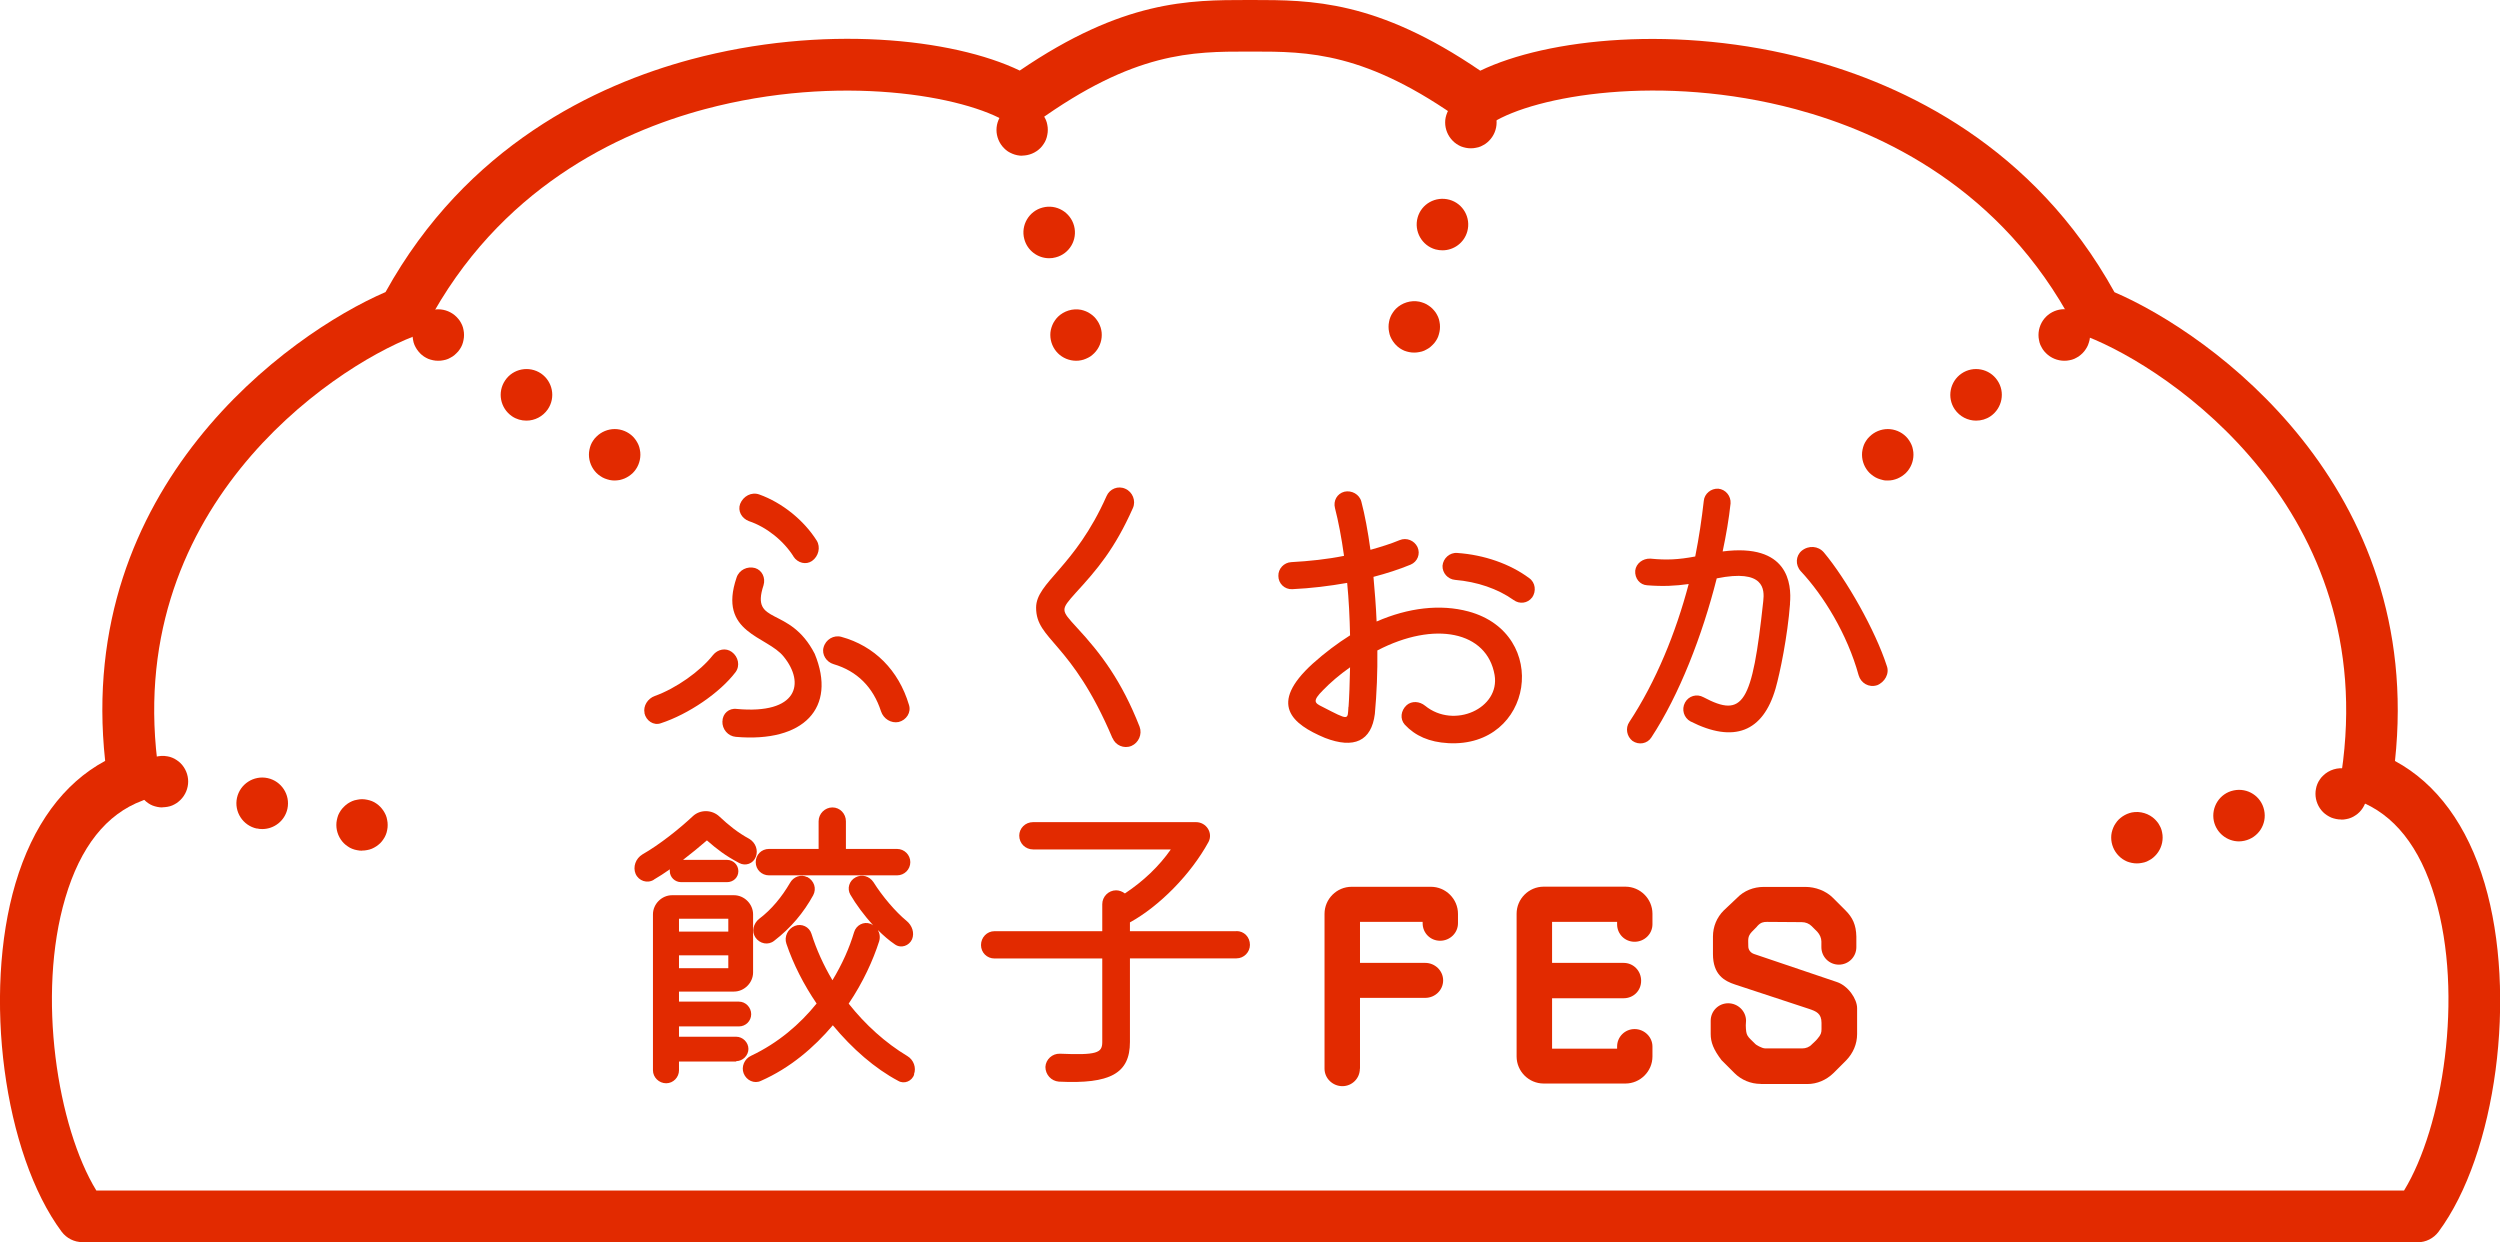 <?xml version="1.0" encoding="UTF-8"?>
<svg id="_レイヤー_2" data-name="レイヤー 2" xmlns="http://www.w3.org/2000/svg" viewBox="0 0 198.75 98.75">
  <defs>
    <style>
      .cls-1 {
        fill: #e22a00;
        stroke-width: 0px;
      }
    </style>
  </defs>
  <g id="_レイヤー_1-2" data-name="レイヤー 1">
    <g>
      <g>
        <g>
          <path class="cls-1" d="M51.24,56.68c-.12-.55.25-1.15.82-1.35,1.67-.6,3.6-1.95,4.62-3.25.38-.47,1.02-.6,1.5-.25.52.38.67,1.1.3,1.6-1.25,1.65-3.75,3.35-5.95,4.07-.57.2-1.17-.2-1.3-.82ZM57.44,57.33c0-.6.52-1.05,1.12-.97,4.87.45,5.45-2.05,3.75-4.15-1.32-1.67-5.27-1.85-3.75-6.3.2-.6.85-.92,1.47-.75.55.17.85.77.67,1.37-1.07,3.25,2.07,1.55,4.07,5.45,1.77,4.3-.87,7.07-6.27,6.6-.62-.05-1.1-.6-1.07-1.25ZM63.09,44.25c-.8-1.27-2.15-2.35-3.55-2.82-.6-.23-.9-.82-.7-1.37.25-.62.9-.97,1.52-.75,1.82.65,3.55,2.05,4.57,3.67.32.52.15,1.25-.38,1.62-.47.32-1.12.17-1.47-.35ZM70.04,56.55c-.62-1.92-1.9-3.2-3.77-3.75-.58-.17-.95-.77-.8-1.32.17-.65.82-1.02,1.42-.85,2.62.72,4.55,2.65,5.37,5.4.2.6-.2,1.22-.82,1.37-.6.12-1.2-.25-1.4-.85Z"/>
          <path class="cls-1" d="M88.44,58.68c-3.27-7.72-6.07-7.77-6.07-10.37,0-2.02,3.07-3.17,5.6-8.87.25-.58.92-.85,1.5-.58.57.25.85.95.6,1.52-1.45,3.27-2.87,4.92-4.55,6.75-1.22,1.37-1.2,1.35.08,2.75,1.92,2.07,3.57,4.25,5,7.9.22.6-.08,1.27-.65,1.52-.6.25-1.27-.05-1.5-.62Z"/>
          <path class="cls-1" d="M115.13,59.08c-1.5-.08-2.62-.58-3.45-1.47-.4-.45-.32-1.12.15-1.55.4-.35,1.02-.32,1.47.05,2.3,1.87,5.97.2,5.52-2.45-.6-3.47-4.77-4.32-9.32-1.95.02,1.7-.05,3.42-.2,5.05-.27,2.15-1.65,2.8-3.97,1.9-2.62-1.1-4.52-2.67-.97-5.9.97-.87,1.97-1.62,2.97-2.25-.03-1.45-.1-2.85-.23-4.17-1.42.25-2.87.43-4.37.5-.6.03-1.1-.45-1.1-1.05-.02-.58.45-1.07,1.02-1.1,1.45-.08,2.87-.23,4.2-.5-.2-1.45-.45-2.75-.72-3.8-.15-.58.17-1.15.75-1.3.57-.13,1.2.2,1.35.8.27,1.02.52,2.35.72,3.82.82-.23,1.6-.47,2.32-.77.55-.23,1.17.03,1.42.55.25.55,0,1.17-.55,1.4-.92.38-1.92.7-2.95.97.1,1.12.2,2.32.25,3.55,2.52-1.1,5.07-1.4,7.3-.8,6.55,1.77,5.17,10.85-1.62,10.47ZM107.21,56.2c.05-.65.1-2,.12-3.15-.85.6-1.57,1.22-2.15,1.82-.87.87-.67,1.02-.05,1.32,2.17,1.12,2,1.05,2.07,0ZM121.8,47.5c-.35.47-1,.55-1.47.2-1.27-.9-2.9-1.45-4.65-1.6-.58-.05-1.02-.55-1-1.12.05-.6.58-1.07,1.17-1.02,2.15.15,4.2.87,5.72,2,.5.35.58,1.05.23,1.55Z"/>
          <path class="cls-1" d="M142.31,47.98c-.2,2.62-.8,5.52-1.15,6.75-1,3.47-3.32,4.37-6.77,2.62-.52-.28-.73-.95-.43-1.5.28-.52.93-.72,1.47-.42,3.15,1.67,3.87.57,4.75-7.65.1-.92.1-2.57-3.7-1.8-1.15,4.55-2.97,9.25-5.2,12.65-.32.5-1,.62-1.5.27-.45-.35-.58-1.02-.25-1.5,2.12-3.22,3.7-7.1,4.72-10.97-1.05.15-2.05.2-3.3.1-.58-.03-1-.55-.95-1.17.07-.57.6-.97,1.2-.95,1.3.13,2.25.08,3.57-.17.3-1.5.52-3,.68-4.42.05-.57.57-1,1.15-.97.58.05,1.02.58.98,1.17-.13,1.22-.35,2.5-.63,3.82,5.2-.67,5.5,2.55,5.35,4.15ZM149.21,54.48c-.63.2-1.27-.17-1.45-.8-.9-3.27-2.8-6.35-4.6-8.27-.45-.5-.4-1.22.07-1.62.55-.45,1.32-.4,1.77.13,1.8,2.15,4.1,6.22,5,9.02.23.6-.15,1.3-.8,1.55Z"/>
        </g>
        <g>
          <path class="cls-1" d="M108.11,84.96c0,.77-.62,1.39-1.39,1.39s-1.42-.62-1.42-1.39v-12.31c0-1.18.97-2.15,2.15-2.15h6.31c1.18,0,2.15.97,2.15,2.15v.75c0,.77-.64,1.39-1.42,1.39s-1.39-.62-1.39-1.39v-.11h-4.98v3.26h5.19c.77,0,1.42.62,1.42,1.39s-.64,1.39-1.42,1.39h-5.19v5.62Z"/>
          <path class="cls-1" d="M122.72,86.14c-1.18,0-2.15-.97-2.15-2.15v-11.35c0-1.18.97-2.15,2.15-2.15h6.5c1.18,0,2.15.97,2.15,2.15v.84c0,.77-.64,1.39-1.42,1.39s-1.39-.62-1.39-1.39v-.19h-5.17v3.26h5.69c.77,0,1.39.62,1.39,1.42s-.62,1.39-1.39,1.39h-5.69v4.01h5.17v-.17c0-.77.62-1.39,1.39-1.39s1.42.62,1.42,1.39v.79c0,1.18-.97,2.15-2.15,2.15h-6.5Z"/>
          <path class="cls-1" d="M139.97,86.17c-.79,0-1.54-.32-2.08-.86l-1.03-1.03c-.64-.84-.86-1.42-.86-2.08v-1.05c0-.77.62-1.39,1.39-1.39s1.42.62,1.42,1.39c0,.02-.02.34-.02.36.02.88.11.84.77,1.5,0,.02.49.34.79.34h2.92c.3,0,.58-.11.77-.32.15-.15.32-.28.45-.45.28-.32.32-.49.32-.77v-.49c0-.75-.41-.92-1.01-1.12l-5.86-1.93c-.86-.28-1.76-.79-1.76-2.42v-1.39c0-.79.3-1.52.86-2.08l1.07-1.01c.54-.56,1.31-.86,2.1-.86h3.33c.77,0,1.61.3,2.17.86l1.01,1.01c.56.56.84,1.14.86,2.08v.84c0,.77-.62,1.39-1.39,1.39s-1.39-.62-1.39-1.39v-.45c0-.28-.13-.56-.32-.77l-.45-.45c-.21-.21-.49-.32-.79-.32-.75,0-1.99-.02-2.77-.02-.28,0-.49.04-.75.32-.09.13-.24.24-.45.47-.36.39-.28.62-.28,1.16,0,.28.19.51.45.6l6.59,2.23c.9.3,1.61,1.35,1.61,2.08v2.06c0,.79-.32,1.52-.86,2.08l-1.03,1.03c-.56.54-1.29.86-2.06.86h-3.71Z"/>
        </g>
        <g>
          <path class="cls-1" d="M51.98,69.94c-.52.32-1.2.1-1.45-.47-.23-.55,0-1.22.55-1.55,1.35-.77,2.92-2.02,4.02-3.05.57-.52,1.5-.52,2.1.05.75.7,1.45,1.27,2.37,1.77.5.3.72.9.52,1.42-.2.55-.82.77-1.32.5-1.1-.58-1.77-1.1-2.57-1.8-.6.52-1.25,1.05-1.9,1.55h3.5c.5,0,.9.4.9.9s-.4.87-.9.87h-3.65c-.5,0-.9-.4-.9-.87v-.15c-.43.3-.85.58-1.27.82ZM58.53,84.39h-4.55v.7c0,.55-.45,1.03-1.02,1.03s-1.05-.47-1.05-1.03v-12.4c0-.82.7-1.52,1.52-1.52h4.92c.82,0,1.52.7,1.52,1.52v4.62c0,.82-.7,1.52-1.52,1.52h-4.37v.8h4.77c.52,0,.97.45.97,1s-.45.97-.97.97h-4.77v.82h4.55c.52,0,.97.45.97.97s-.45.97-.97.97ZM57.9,73.04h-3.92v1.02h3.92v-1.02ZM53.98,76.97h3.92v-1.02h-3.92v1.02ZM72.68,85.41c-.17.55-.8.8-1.27.52-1.85-.98-3.65-2.55-5.2-4.42-1.5,1.77-3.4,3.4-5.72,4.42-.52.25-1.15-.03-1.37-.6-.2-.52.05-1.15.6-1.4,2.15-1.02,3.87-2.5,5.2-4.15-1.02-1.5-1.85-3.12-2.4-4.75-.2-.57.12-1.2.67-1.42.55-.22,1.15.08,1.32.62.4,1.27.97,2.52,1.67,3.7.77-1.27,1.35-2.57,1.72-3.82.17-.57.77-.87,1.3-.67.07.03.17.08.22.13-.72-.8-1.37-1.67-1.82-2.45-.27-.47-.1-1.1.42-1.37.5-.27,1.1-.1,1.42.38.72,1.15,1.77,2.37,2.62,3.07.47.38.65.97.45,1.47-.23.52-.87.75-1.35.42-.48-.32-.93-.72-1.37-1.15.15.25.2.58.1.9-.47,1.47-1.27,3.25-2.42,4.95,1.32,1.67,2.92,3.12,4.67,4.17.5.3.72.93.52,1.45ZM64.18,69.72c.55.3.75.92.47,1.45-.75,1.37-1.77,2.6-3.1,3.62-.47.38-1.15.25-1.5-.27-.3-.45-.17-1.1.3-1.47,1-.75,1.82-1.77,2.45-2.85.27-.5.87-.72,1.37-.47ZM61.13,69.59c-.57,0-1.05-.45-1.05-1.05s.47-1.05,1.05-1.05h3.95v-2.2c0-.6.5-1.1,1.1-1.1s1.07.5,1.07,1.1v2.2h4.07c.57,0,1.05.47,1.05,1.05s-.47,1.05-1.05,1.05h-10.2Z"/>
          <path class="cls-1" d="M98.3,74.02c.6,0,1.07.47,1.07,1.1,0,.57-.47,1.07-1.07,1.07h-8.47v6.65c0,2.5-1.57,3.35-5.65,3.15-.62-.05-1.07-.57-1.07-1.17.03-.6.55-1.07,1.15-1.05,2.92.12,3.37-.05,3.37-.92v-6.65h-8.57c-.6,0-1.07-.47-1.07-1.07s.47-1.1,1.07-1.1h8.57v-2.15c0-.6.5-1.1,1.1-1.1.25,0,.5.1.7.25,1.5-1,2.72-2.17,3.65-3.5h-10.95c-.6,0-1.1-.47-1.1-1.1,0-.57.47-1.07,1.1-1.07h12.95c.82,0,1.37.85,1,1.57-1.42,2.6-3.92,5.12-6.25,6.4v.7h8.47Z"/>
        </g>
      </g>
      <g>
        <path class="cls-1" d="M192.2,98.75H6.55c-.65,0-1.26-.31-1.65-.83-4.6-6.19-6.28-18.87-3.67-27.69,1.37-4.62,3.81-7.95,7.13-9.74-2.36-21.78,14.56-33.93,22.29-37.27,6.43-11.62,16.72-16.47,24.29-18.5,10.45-2.8,20.81-1.67,26.13.89C89.3,0,94.53,0,99.21,0h.34c4.67,0,9.9,0,18.13,5.62,5.32-2.56,15.68-3.69,26.13-.89,7.57,2.03,17.86,6.88,24.29,18.5,7.74,3.33,24.65,15.49,22.3,37.27,3.31,1.78,5.76,5.12,7.13,9.74,2.61,8.82.93,21.5-3.67,27.69-.39.52-1,.83-1.65.83ZM7.64,94.65h183.48c3.08-5.03,4.76-15.52,2.47-23.26-1.2-4.07-3.27-6.67-6.13-7.74-.91-.34-1.45-1.26-1.31-2.22,3.06-20.8-13.57-32.08-20.24-34.68-.46-.18-.84-.52-1.07-.95-5.71-10.79-15.16-15.26-22.09-17.12-10.72-2.87-20.72-1.05-24.11,1.08-.71.44-1.61.42-2.29-.07-7.77-5.59-12.36-5.59-16.79-5.59h-.34c-4.43,0-9.02,0-16.79,5.59-.68.49-1.58.52-2.29.07-3.39-2.13-13.4-3.94-24.11-1.08-6.92,1.85-16.38,6.33-22.09,17.12-.23.44-.61.77-1.07.95-6.67,2.59-23.3,13.88-20.24,34.68.14.96-.41,1.88-1.31,2.22-2.87,1.07-4.93,3.67-6.13,7.74-2.29,7.74-.61,18.23,2.47,23.26Z"/>
        <g>
          <path class="cls-1" d="M12.91,64.19c-.13,0-.27-.01-.4-.04-.13-.03-.26-.06-.38-.11-.12-.05-.24-.11-.35-.19-.11-.08-.22-.16-.31-.26-.38-.38-.6-.91-.6-1.45s.22-1.07.6-1.45c.47-.47,1.18-.69,1.85-.56.13.02.26.06.38.11.12.05.24.11.35.19.11.07.22.16.31.25.38.38.6.91.6,1.45s-.22,1.07-.6,1.45c-.1.1-.2.18-.31.26-.11.07-.23.14-.35.19-.12.05-.25.09-.38.11s-.27.04-.4.04Z"/>
          <path class="cls-1" d="M20.41,65.87c-1.1-.24-1.81-1.33-1.57-2.44h0c.24-1.1,1.33-1.81,2.44-1.57h0c1.1.24,1.81,1.33,1.57,2.44h0c-.21.96-1.06,1.61-2,1.61h0c-.14,0-.29-.01-.44-.05Z"/>
          <path class="cls-1" d="M28.79,67.63c-.13,0-.27-.01-.4-.04-.13-.02-.26-.06-.39-.11s-.24-.11-.35-.19c-.11-.07-.22-.16-.31-.25-.38-.38-.6-.91-.6-1.45,0-.13.01-.27.04-.4.03-.13.06-.26.11-.39.06-.12.11-.24.19-.35.08-.11.16-.22.26-.31.09-.1.2-.18.31-.26.11-.07.23-.14.35-.19.12-.05.25-.09.39-.11.26-.06.53-.06.8,0,.13.03.26.06.38.11.12.05.24.11.35.19.11.08.22.16.31.26s.18.2.25.31c.07.11.14.23.19.35.05.12.09.25.11.39.03.13.04.27.04.4s-.01.27-.04.4c-.02.13-.06.26-.11.38-.05.12-.11.24-.19.35-.07.11-.16.22-.25.31-.1.09-.2.18-.31.25-.11.07-.23.14-.35.19s-.25.09-.38.11c-.13.03-.27.04-.4.04Z"/>
        </g>
        <g>
          <path class="cls-1" d="M34.83,28.68c-.13,0-.27-.01-.4-.04-.13-.03-.26-.06-.38-.11-.12-.06-.24-.11-.35-.19-.11-.08-.22-.16-.31-.26s-.18-.2-.25-.31c-.07-.11-.14-.23-.19-.35-.05-.12-.09-.25-.11-.39-.03-.13-.04-.27-.04-.4s.01-.27.04-.4c.02-.13.06-.26.11-.38.05-.12.11-.24.19-.35.07-.11.16-.22.25-.31.39-.38.91-.6,1.45-.6s1.07.22,1.45.6c.1.1.18.2.26.31.07.11.14.23.19.35.05.12.09.25.11.38.03.13.04.27.04.4s-.01.27-.04.4c-.02.13-.06.26-.11.39-.05.12-.11.24-.19.35-.07.11-.16.22-.26.31-.09.1-.2.18-.31.26-.11.07-.23.13-.35.19-.12.05-.25.09-.38.11-.13.03-.27.04-.4.04Z"/>
          <path class="cls-1" d="M40.7,33.09c-.93-.64-1.18-1.91-.54-2.85h0c.63-.94,1.91-1.18,2.85-.55h0c.93.64,1.18,1.91.54,2.85h0c-.4.58-1.04.9-1.7.9h0c-.4,0-.8-.11-1.15-.35Z"/>
          <path class="cls-1" d="M48.87,38.2c-.13,0-.27-.01-.4-.04-.13-.03-.26-.07-.39-.12-.12-.05-.24-.11-.35-.19-.11-.07-.22-.16-.31-.25-.38-.38-.6-.91-.6-1.45,0-.13.01-.27.04-.4.03-.13.06-.26.11-.38.05-.12.11-.24.19-.35.07-.11.16-.22.26-.31.38-.38.91-.6,1.45-.6s1.07.22,1.45.6c.09.1.18.2.25.31.07.11.14.23.19.35.05.12.09.25.11.38.03.13.04.27.04.4,0,.54-.22,1.07-.6,1.45-.1.09-.2.18-.31.25-.11.07-.23.14-.35.19-.12.05-.25.09-.38.12-.13.02-.27.04-.4.04Z"/>
        </g>
        <g>
          <path class="cls-1" d="M81.27,12.38c-.13,0-.27-.01-.4-.04-.13-.03-.26-.06-.39-.12-.12-.05-.24-.11-.35-.18-.11-.08-.22-.16-.31-.26-.38-.38-.6-.91-.6-1.45s.22-1.07.6-1.45c.1-.09.2-.18.31-.25.11-.07.23-.14.35-.19s.25-.09.39-.12c.26-.05.53-.05.8,0,.13.03.26.07.38.12s.24.11.35.19c.11.07.22.16.31.25.09.1.18.2.25.31.07.11.14.23.19.35.05.12.09.25.11.38.03.13.04.27.04.4s-.01.27-.04.4c-.02.13-.06.26-.11.39-.05.12-.11.24-.19.35-.07.11-.16.22-.25.31-.38.38-.91.6-1.45.6Z"/>
          <path class="cls-1" d="M81.43,19c-.29-1.09.37-2.22,1.46-2.5h0c1.09-.29,2.21.37,2.5,1.46h0c.29,1.1-.37,2.22-1.46,2.5h0c-.17.05-.35.07-.52.07h0c-.91,0-1.74-.61-1.98-1.53Z"/>
          <path class="cls-1" d="M85.55,28.68c-.54,0-1.07-.22-1.45-.6-.38-.38-.6-.91-.6-1.45,0-.13.01-.27.04-.4.03-.13.07-.26.12-.38.05-.12.11-.24.19-.35.07-.11.16-.22.25-.31.48-.47,1.18-.69,1.85-.56.13.03.26.07.38.12.12.05.24.11.35.19.11.07.22.16.31.25.1.1.18.2.25.31.08.11.14.23.19.35.06.12.09.25.12.38.03.13.04.27.04.4,0,.54-.22,1.07-.6,1.45-.1.1-.2.18-.31.26-.11.07-.23.13-.35.18-.12.06-.25.09-.38.12-.13.03-.27.04-.4.04Z"/>
        </g>
        <g>
          <path class="cls-1" d="M186.12,65.15c-.13,0-.27-.01-.4-.04-.13-.03-.26-.06-.38-.11-.12-.06-.24-.11-.35-.19-.11-.07-.22-.16-.31-.25-.38-.38-.6-.91-.6-1.45,0-.13.01-.27.04-.4.02-.13.06-.26.11-.38.05-.12.11-.24.19-.35.07-.11.16-.22.26-.31.47-.47,1.18-.69,1.85-.56.13.03.26.07.38.12.12.05.24.11.35.19.11.07.22.16.31.25.38.38.6.91.6,1.45s-.22,1.07-.6,1.45c-.1.1-.2.18-.31.25-.11.08-.23.14-.35.19-.12.05-.25.09-.38.11-.13.03-.27.04-.4.04Z"/>
          <path class="cls-1" d="M176,65.27c-.23-1.11.47-2.2,1.57-2.43h0c1.11-.24,2.2.46,2.43,1.57h0c.24,1.1-.46,2.19-1.57,2.43h0c-.14.03-.29.05-.43.05h0c-.94,0-1.79-.66-2-1.62Z"/>
          <path class="cls-1" d="M169.88,68.64c-.13,0-.27-.01-.4-.04-.13-.03-.26-.06-.38-.11-.12-.06-.24-.11-.35-.19-.11-.08-.22-.16-.31-.26-.38-.38-.6-.91-.6-1.45,0-.13.01-.27.04-.4.03-.13.07-.26.12-.38s.11-.24.19-.35c.07-.11.16-.22.25-.31.1-.09.2-.18.31-.25.11-.07.23-.14.35-.19.12-.05.25-.09.38-.12.67-.13,1.38.09,1.85.56.1.1.18.2.26.31.07.11.13.23.19.35.05.12.09.25.11.38.03.13.04.27.04.4,0,.54-.22,1.07-.6,1.45-.09.1-.2.18-.31.26-.11.07-.23.13-.35.19-.12.05-.25.09-.39.11-.13.03-.27.04-.4.04Z"/>
        </g>
        <g>
          <path class="cls-1" d="M164.11,28.68c-.54,0-1.07-.22-1.45-.6-.1-.09-.18-.2-.26-.31-.07-.11-.13-.23-.19-.35-.05-.12-.09-.25-.11-.39-.03-.13-.04-.27-.04-.4,0-.54.22-1.07.6-1.45s.91-.6,1.45-.6,1.07.22,1.45.6.6.91.6,1.45c0,.13-.01.27-.04.4-.03.13-.07.26-.12.39-.05.12-.11.24-.19.35-.07.11-.16.22-.25.31s-.2.18-.31.26c-.11.07-.23.13-.35.19-.12.05-.25.09-.38.11-.13.03-.27.04-.4.04Z"/>
          <path class="cls-1" d="M155.4,32.54c-.63-.93-.39-2.21.55-2.85h0c.93-.63,2.21-.39,2.84.55h0c.64.93.39,2.21-.54,2.85h0c-.35.24-.75.35-1.15.35h0c-.66,0-1.3-.32-1.7-.9Z"/>
          <path class="cls-1" d="M150.08,38.2c-.13,0-.27,0-.4-.04-.13-.03-.26-.07-.39-.12-.12-.05-.24-.11-.35-.19s-.22-.16-.31-.25c-.38-.38-.6-.91-.6-1.45,0-.13.01-.27.04-.4.03-.13.06-.26.11-.38.05-.12.11-.24.19-.35.07-.11.16-.22.26-.31.38-.38.91-.6,1.45-.6s1.07.22,1.45.6c.09.09.18.2.25.31.07.11.14.23.19.35.05.12.09.25.11.38.03.13.04.27.04.4,0,.54-.22,1.07-.6,1.45-.1.09-.2.18-.31.25s-.23.14-.35.19c-.12.05-.25.09-.38.12-.13.03-.27.04-.4.04Z"/>
        </g>
        <g>
          <path class="cls-1" d="M116.93,11.79c-.13,0-.27-.01-.4-.04-.13-.03-.26-.06-.38-.11-.12-.06-.24-.11-.35-.19-.11-.08-.22-.16-.31-.26-.38-.38-.6-.91-.6-1.45,0-.13.01-.27.04-.4.03-.13.07-.26.12-.38.05-.12.11-.24.19-.35.07-.11.16-.22.25-.31.1-.09.2-.18.31-.25.11-.07.23-.14.35-.19.12-.05.25-.09.38-.12.27-.05.54-.05.8,0,.13.03.26.07.39.12.12.05.24.11.35.19.11.07.22.16.31.25s.18.2.26.31c.07.11.14.23.19.35.05.12.09.25.11.38.03.13.04.27.04.4,0,.54-.22,1.07-.6,1.45-.09.1-.2.18-.31.26-.11.07-.23.13-.35.19-.12.05-.25.09-.39.11-.13.03-.27.04-.4.04Z"/>
          <path class="cls-1" d="M114.13,19.83c-1.09-.3-1.73-1.44-1.43-2.53h0c.3-1.09,1.43-1.72,2.53-1.42h0c1.09.3,1.72,1.43,1.42,2.52h0c-.25.91-1.08,1.5-1.97,1.5h0c-.18,0-.36-.02-.55-.07Z"/>
          <path class="cls-1" d="M112.42,28.03c-.13,0-.27-.01-.4-.04-.13-.03-.26-.06-.38-.11-.12-.06-.24-.11-.35-.19-.11-.08-.22-.16-.31-.26s-.18-.2-.25-.31c-.07-.11-.14-.23-.19-.35s-.09-.25-.11-.39c-.03-.13-.04-.27-.04-.4s.01-.27.04-.4c.02-.13.06-.26.11-.38s.11-.24.19-.35c.07-.11.16-.22.25-.31.48-.47,1.18-.69,1.85-.56.13.03.26.07.39.12.12.05.24.11.35.19.11.07.22.16.31.25s.18.2.26.31c.07.11.14.23.19.35.05.12.09.25.11.38.03.13.04.27.04.4s-.01.27-.04.4c-.03.13-.06.26-.11.39-.05.12-.11.24-.19.35-.07.11-.16.22-.26.31-.09.1-.2.18-.31.26-.11.07-.23.13-.35.19-.12.05-.25.09-.39.11-.13.03-.27.04-.4.04Z"/>
        </g>
      </g>
    </g>
  </g>
</svg>